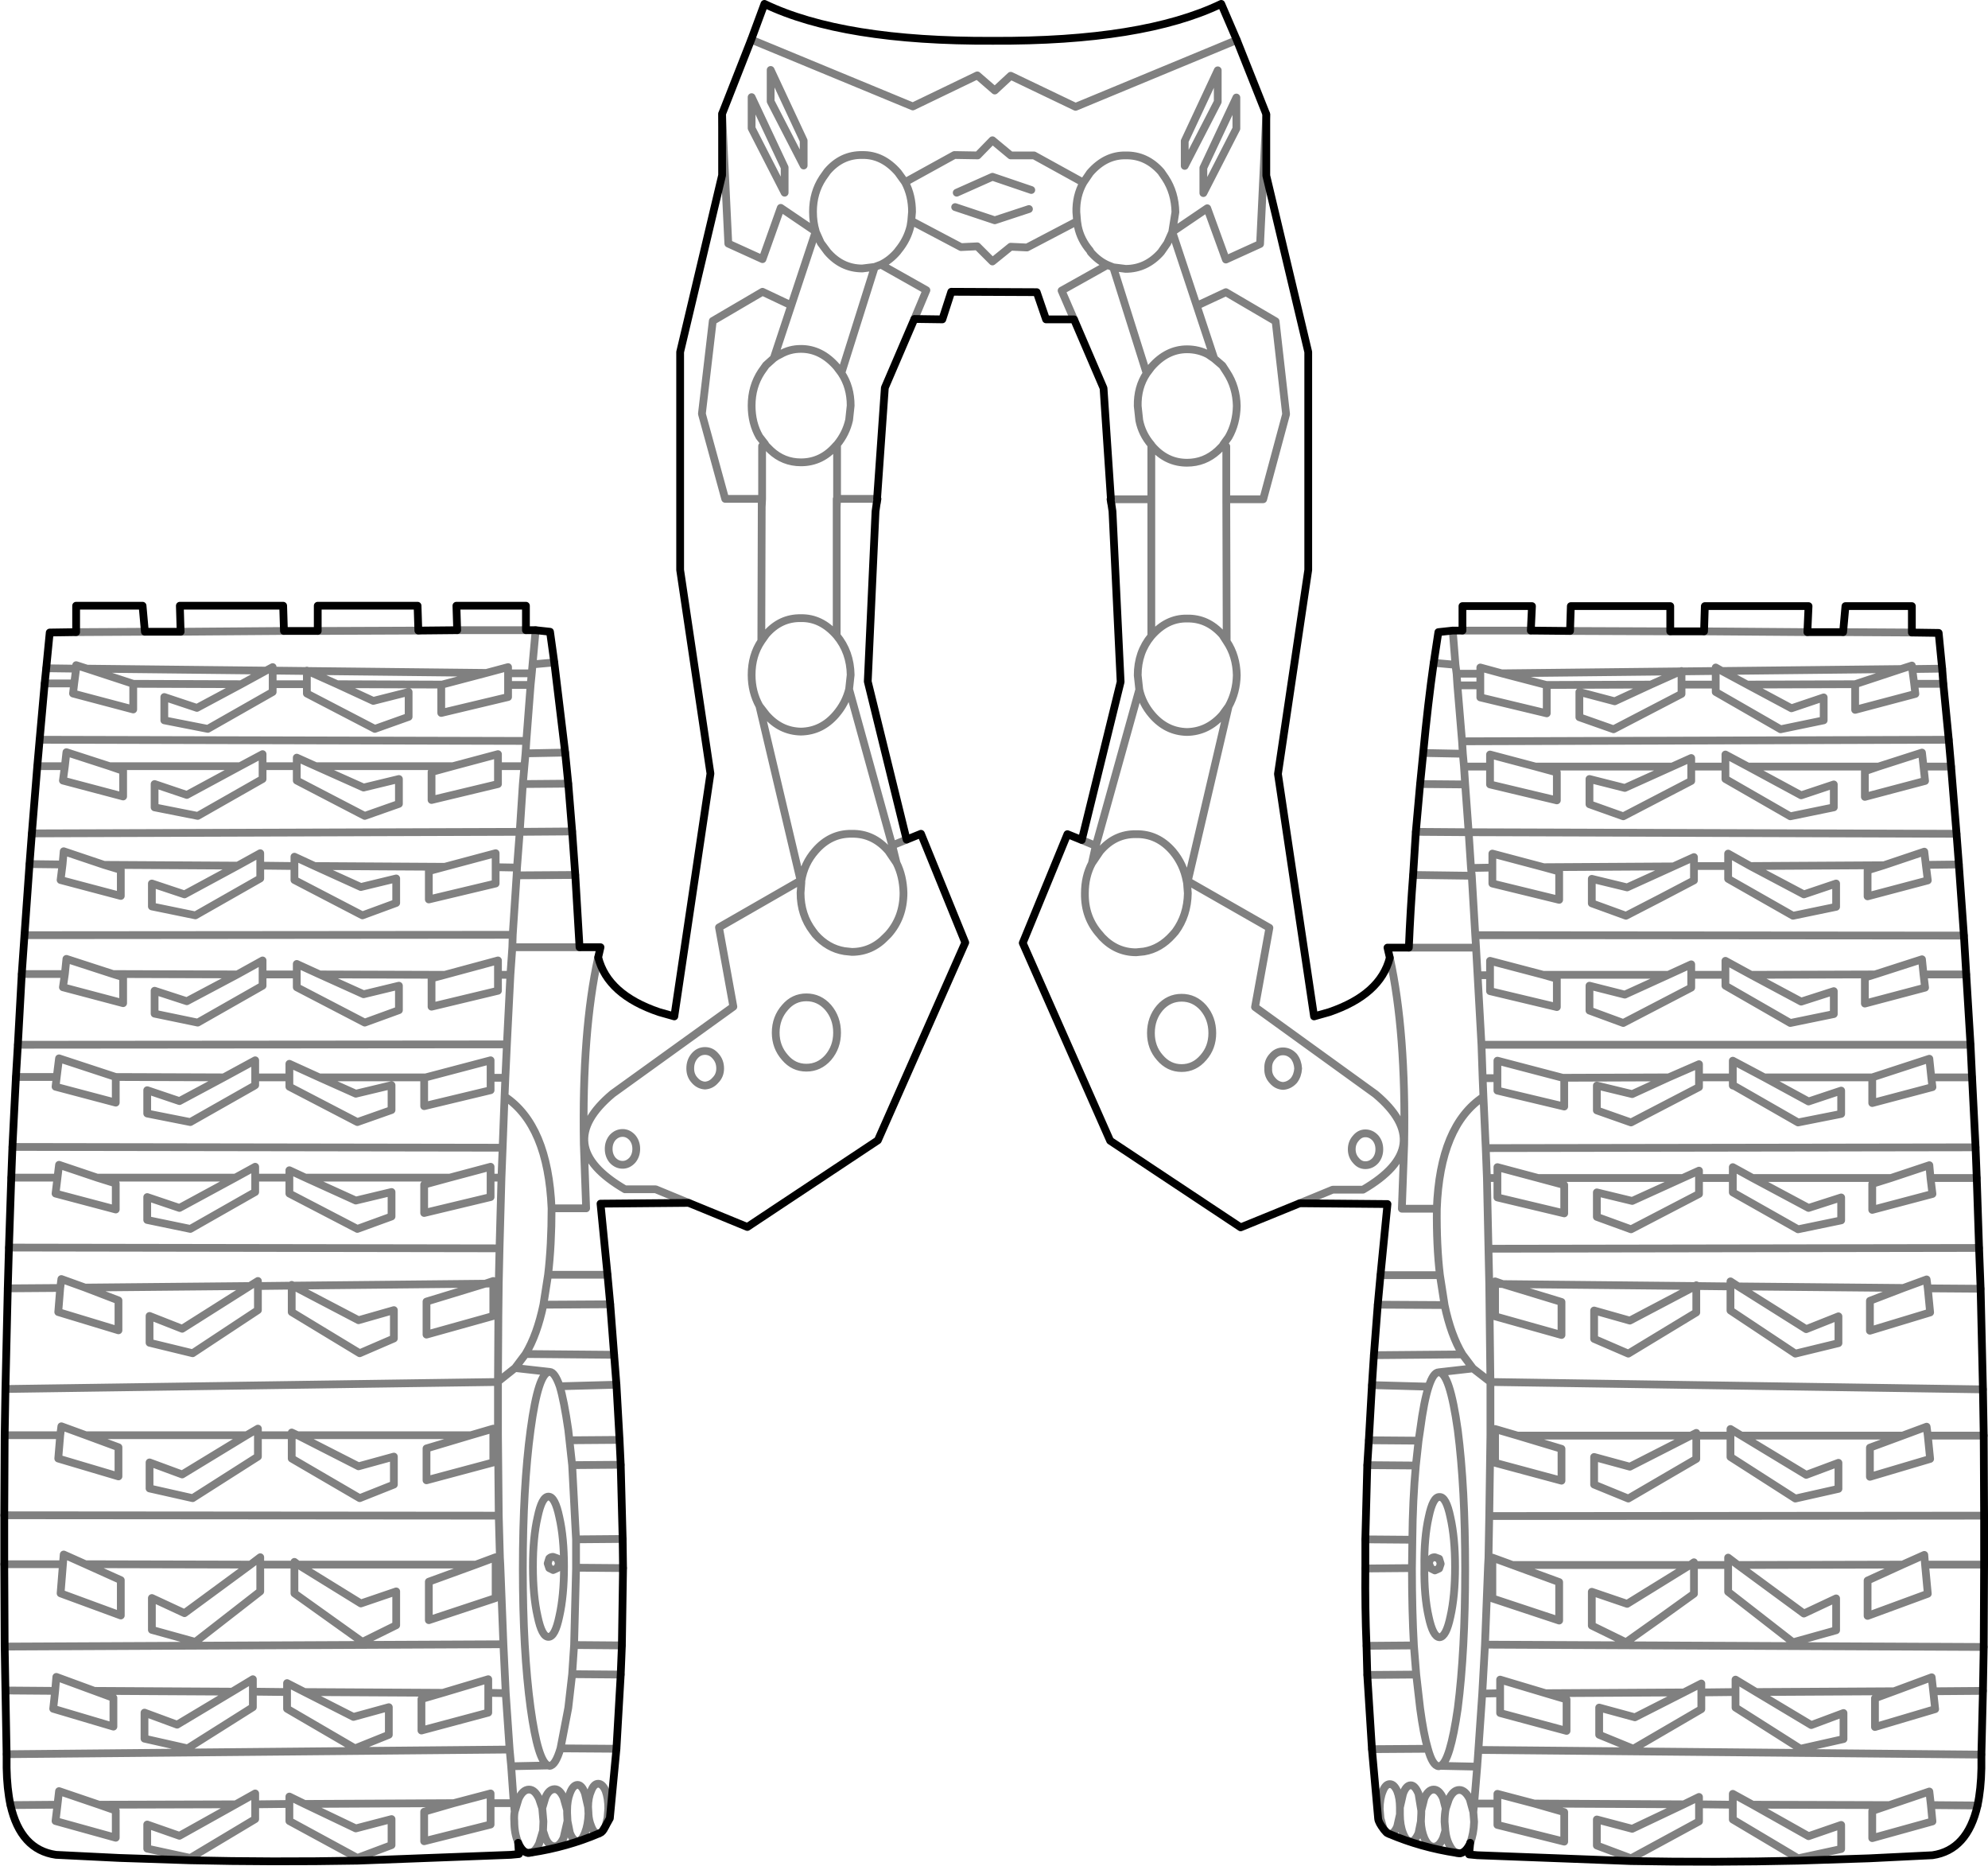 <?xml version="1.0" encoding="UTF-8" standalone="no"?>
<svg xmlns:xlink="http://www.w3.org/1999/xlink" height="240.1px" width="255.9px" xmlns="http://www.w3.org/2000/svg">
  <g transform="matrix(1.0, 0.0, 0.0, 1.0, -272.0, -322.95)">
    <path d="M431.2 328.1 L429.2 323.45 Q419.1 328.3 399.8 328.2 380.5 328.3 370.4 323.45 L368.7 328.05 M431.2 328.1 L435.0 337.65 435.0 345.55 440.4 368.25 440.4 396.3 436.5 422.55 441.15 453.75 443.1 453.2 Q449.7 450.95 450.9 446.2 L450.6 444.9 453.35 444.9 Q453.55 440.05 453.9 435.55 L454.25 430.0 454.8 423.85 455.2 419.85 Q455.8 413.5 456.55 408.25 L457.15 404.3 459.0 404.1 460.25 404.1 460.25 400.95 469.2 400.95 469.05 404.1 474.1 404.15 474.2 400.95 487.0 400.95 487.0 404.2 491.35 404.2 491.45 400.95 504.8 400.95 504.65 404.3 509.25 404.3 509.55 400.95 518.1 400.95 518.1 404.35 521.55 404.4 522.0 409.0 522.15 410.95 522.85 418.15 523.15 421.6 523.85 430.25 524.15 434.2 524.8 443.35 525.1 448.35 525.65 457.4 525.85 461.6 526.3 470.6 526.45 474.55 526.75 483.55 526.95 488.8 527.25 501.75 527.35 507.7 527.4 518.0 527.4 524.3 527.35 534.9 527.25 540.55 527.05 548.75 527.05 549.1 527.05 550.5 Q527.0 553.2 526.55 555.3 525.25 561.05 520.75 561.7 L512.6 562.1 503.45 562.4 Q492.8 562.65 481.95 562.45 L462.15 561.7 461.1 561.6 461.25 560.1 461.2 560.25 Q460.65 561.35 459.95 561.45 L459.85 561.45 459.5 561.4 Q454.9 560.7 450.8 558.95 L450.6 558.85 450.5 558.8 450.15 558.4 Q449.45 557.5 449.4 557.0 L448.6 548.05 448.0 538.5 447.9 534.75 Q447.7 529.85 447.75 524.8 L447.75 521.05 448.0 511.5 448.2 508.3 448.6 501.2 448.85 497.35 449.35 490.85 449.7 487.05 450.6 477.9 439.3 477.8 431.7 480.9 414.9 469.75 403.65 444.3 409.4 430.3 411.25 431.05 416.25 410.7 415.2 388.75 415.05 387.75 414.95 387.2 415.0 387.2 414.05 372.9 410.25 364.05 406.65 364.05 405.45 360.55 394.45 360.5 393.3 364.05 389.7 364.0 385.9 372.85 384.9 387.15 384.95 387.15 384.85 387.7 384.7 388.75 383.7 410.65 388.7 431.0 390.55 430.25 396.25 444.25 385.0 469.7 368.2 480.85 360.65 477.75 349.3 477.85 350.2 487.0 350.55 490.8 351.05 497.3 351.35 501.15 351.75 508.25 351.9 511.45 352.15 521.0 352.2 524.75 352.05 534.7 351.9 538.45 351.35 548.0 350.5 556.95 349.75 558.3 349.7 558.35 349.7 558.4 349.65 558.45 349.6 558.5 349.6 558.55 349.5 558.65 349.4 558.75 349.1 558.9 Q345.0 560.65 340.4 561.35 L340.1 561.4 339.95 561.4 Q339.25 561.3 338.75 560.2 L338.7 560.1 338.8 561.55 337.75 561.65 318.0 562.4 Q307.1 562.6 296.45 562.35 L287.35 562.05 279.2 561.65 Q274.65 561.0 273.35 555.25 272.9 553.15 272.85 550.45 L272.85 549.05 272.85 548.7 272.7 540.5 272.6 534.85 272.55 524.25 272.55 517.95 272.6 507.65 272.7 501.7 273.0 488.75 273.15 483.5 273.45 474.5 273.6 470.55 274.05 461.55 274.3 457.4 274.8 448.3 275.15 443.3 275.8 434.15 276.1 430.2 276.8 421.55 277.1 418.15 277.75 410.9 277.95 408.95 278.4 404.35 281.8 404.3 281.8 400.9 290.35 400.9 290.65 404.25 295.25 404.25 295.15 400.9 308.45 400.9 308.55 404.15 312.9 404.15 312.9 400.9 325.75 400.9 325.85 404.1 330.85 404.05 330.75 400.9 339.7 400.9 339.7 404.05 340.95 404.05 342.8 404.25 343.35 408.2 344.75 419.8 345.15 423.8 345.65 429.95 346.05 435.55 346.6 444.85 349.3 444.85 349.0 446.15 Q350.2 450.95 356.85 453.2 L358.8 453.75 363.45 422.5 359.55 396.3 359.55 368.25 364.95 345.5 364.95 337.6 368.7 328.05" fill="none" stroke="#000000" stroke-linecap="round" stroke-linejoin="round" stroke-width="1.0"/>
    <path d="M368.7 328.05 L389.5 336.65 397.8 332.65 400.05 334.6 402.1 332.7 410.45 336.7 431.2 328.1 M373.0 344.5 L373.0 347.75 368.75 339.45 368.75 335.45 373.0 344.5 M364.95 337.6 L365.75 354.3 370.15 356.3 372.5 349.7 377.0 352.75 377.0 352.7 Q376.65 351.55 376.65 350.2 376.65 347.75 377.9 345.85 L378.5 345.0 Q380.35 342.85 383.0 342.9 385.6 342.85 387.6 345.15 L388.5 346.4 394.85 342.9 397.85 342.95 399.75 341.0 402.1 342.95 405.1 342.95 411.45 346.45 412.3 345.2 Q414.3 342.9 416.9 342.95 419.55 342.9 421.45 345.05 L422.0 345.85 Q423.25 347.75 423.3 350.25 L422.9 352.75 422.9 352.8 427.4 349.75 429.8 356.35 434.2 354.35 435.0 337.65 M375.45 344.25 L371.2 336.0 371.2 331.95 375.45 341.05 375.45 344.25 M370.1 380.35 L370.1 387.15 370.05 388.2 370.0 405.45 370.6 404.6 Q372.45 402.45 375.1 402.5 377.7 402.45 379.7 404.75 L379.7 388.2 379.7 387.15 379.75 387.15 379.75 380.15 379.6 380.3 Q377.75 382.45 375.1 382.45 372.85 382.45 371.2 380.9 L370.6 380.3 370.45 380.05 369.75 379.15 Q368.75 377.4 368.75 375.15 368.75 372.7 370.0 370.8 L370.6 369.95 371.6 369.05 373.85 362.25 370.15 360.5 363.75 364.25 362.35 376.2 365.35 387.15 370.05 387.15 370.1 387.15 M410.25 364.05 L408.65 360.35 414.55 357.05 Q413.35 356.5 412.4 355.4 L412.3 355.2 Q411.1 353.8 410.75 352.1 L410.65 351.45 410.5 351.5 404.2 354.8 402.1 354.7 399.75 356.6 397.8 354.65 395.7 354.75 389.45 351.45 389.3 351.4 389.2 352.05 Q388.8 353.75 387.65 355.15 L387.5 355.35 Q386.55 356.45 385.4 357.0 L391.25 360.3 389.7 364.0 M404.45 349.85 L400.05 351.3 394.95 349.6 M388.5 346.4 Q389.4 348.1 389.4 350.2 L389.3 351.4 M371.6 369.05 Q372.0 368.75 372.45 368.55 373.65 367.85 375.1 367.85 377.7 367.85 379.7 370.15 L380.3 370.95 384.6 357.3 383.0 357.5 Q380.35 357.5 378.5 355.35 L377.65 354.2 377.0 352.75 373.85 362.25 M380.3 370.95 Q381.5 372.75 381.5 375.15 L381.3 377.0 Q380.9 378.75 379.75 380.15 M370.05 387.15 L370.05 388.2 M379.7 388.2 L379.75 387.15 384.9 387.15 384.85 387.7 M385.4 357.0 L384.6 357.3 M395.15 347.75 L399.75 345.7 404.75 347.4 M424.5 341.1 L428.75 332.0 428.75 336.05 424.5 344.3 424.5 341.1 M426.9 344.55 L426.9 347.8 431.15 339.5 431.15 335.5 426.9 344.55 M429.85 380.4 L429.85 387.2 434.6 387.2 437.55 376.25 436.2 364.3 429.8 360.55 426.05 362.3 428.3 369.1 429.35 370.0 429.9 370.85 Q431.15 372.75 431.2 375.2 431.15 377.45 430.15 379.2 L429.5 380.1 429.35 380.35 428.75 380.95 Q427.05 382.5 424.8 382.5 422.15 382.5 420.3 380.35 L420.2 380.2 420.2 387.2 420.2 404.8 Q422.2 402.5 424.8 402.55 427.45 402.5 429.35 404.65 L429.9 405.5 429.85 387.2 M426.05 362.3 L422.9 352.8 422.25 354.25 421.45 355.4 Q419.55 357.55 416.9 357.55 L415.3 357.35 419.6 371.0 420.2 370.2 Q422.2 367.9 424.8 367.9 426.25 367.9 427.5 368.55 L428.3 369.1 M411.45 346.45 Q410.5 348.15 410.55 350.25 L410.65 351.45 M415.3 357.35 L414.55 357.05 M420.2 380.2 Q419.0 378.8 418.65 377.05 L418.45 375.2 Q418.4 372.8 419.6 371.0 M420.2 387.2 L415.0 387.2 415.05 387.75 M311.5 409.25 L311.5 409.3 311.6 409.3 311.5 409.25 M311.5 409.3 L311.5 411.0 311.5 412.2 320.25 416.75 324.6 415.2 324.6 412.0 320.05 413.15 315.4 411.0 311.6 409.3 334.6 409.55 337.4 408.8 337.4 409.6 340.45 409.6 340.55 408.45 340.95 404.05 M307.1 409.25 L307.1 408.8 306.25 409.25 303.05 411.0 297.35 414.05 293.15 412.65 293.15 415.65 298.75 416.75 307.1 412.0 307.1 411.0 307.1 409.25 311.5 409.3 M307.1 411.0 L311.5 411.0 M303.05 411.0 L289.15 410.95 289.15 414.25 281.4 412.2 281.55 410.9 277.75 410.9 M276.1 430.2 L338.9 430.0 339.3 423.85 339.5 421.55 336.1 421.55 336.1 423.85 327.55 425.9 327.55 422.3 330.3 421.55 312.65 421.55 318.8 424.3 323.35 423.2 323.35 426.4 318.95 427.95 310.2 423.4 310.2 421.55 305.8 421.55 305.8 423.2 297.45 427.95 291.9 426.85 291.9 423.85 296.05 425.25 302.9 421.55 286.1 421.55 287.85 422.15 287.85 425.45 280.1 423.4 280.35 421.55 276.8 421.55 M275.15 443.3 L338.0 443.25 338.5 435.6 338.55 434.6 335.8 434.55 335.8 436.65 327.2 438.7 327.2 435.05 329.25 434.5 312.5 434.4 318.45 437.1 323.0 436.0 323.0 439.15 318.65 440.75 309.9 436.2 309.9 434.4 305.5 434.35 305.5 436.0 297.15 440.75 291.55 439.6 291.55 436.65 295.75 438.05 302.6 434.35 285.4 434.25 287.55 434.9 287.55 438.25 279.8 436.2 280.05 434.2 275.8 434.15 M309.9 434.4 L309.9 433.2 312.5 434.4 M302.6 434.35 L305.5 432.75 305.5 434.35 M302.9 421.55 L305.8 420.0 305.8 421.55 M310.2 421.55 L310.2 420.45 312.65 421.55 M295.25 404.25 L308.55 404.15 M277.95 408.95 L281.8 409.0 281.8 408.55 283.2 409.0 306.25 409.25 M281.55 410.9 L281.8 409.0 M280.05 434.2 L280.2 432.5 285.4 434.25 M280.35 421.55 L280.55 419.75 286.1 421.55 M273.6 470.55 L336.7 470.65 336.95 464.05 337.05 461.65 335.15 461.65 335.15 463.25 326.6 465.3 326.6 461.65 326.8 461.6 313.1 461.6 317.8 463.7 322.4 462.6 322.4 465.8 318.0 467.35 309.25 462.8 309.25 461.6 304.85 461.6 304.85 462.6 304.7 462.7 296.5 467.35 290.95 466.25 290.95 463.25 295.1 464.65 300.8 461.6 286.9 461.55 286.9 464.85 279.15 462.8 279.3 461.55 274.05 461.55 M274.3 457.4 L337.25 457.35 337.7 448.4 336.1 448.4 336.1 450.45 327.55 452.5 327.55 448.85 329.25 448.4 313.15 448.35 318.8 450.9 323.35 449.8 323.35 452.95 318.95 454.55 310.2 450.0 310.2 448.35 305.8 448.35 305.8 449.8 297.45 454.55 291.9 453.4 291.9 450.45 296.05 451.8 302.55 448.35 286.55 448.3 287.85 448.7 287.85 452.05 280.1 450.0 280.35 448.3 274.8 448.3 M279.3 461.55 L279.6 459.15 286.9 461.55 M286.55 448.3 L280.55 446.35 280.35 448.3 M273.45 474.5 L279.4 474.5 279.6 472.85 284.5 474.5 302.3 474.5 304.85 473.1 304.85 474.5 309.25 474.5 309.25 473.55 311.3 474.5 329.9 474.5 335.15 473.1 335.15 474.5 336.55 474.5 336.7 470.65 M279.4 474.5 L279.15 476.55 286.9 478.6 286.9 475.25 284.5 474.5 M279.5 491.8 L287.25 494.15 287.25 490.3 282.95 488.65 279.9 487.55 279.75 488.7 279.5 491.8 M279.75 488.7 L273.0 488.75 M305.8 448.35 L305.8 446.55 302.55 448.35 M313.15 448.35 L310.2 447.0 310.2 448.35 M309.25 461.6 L309.25 459.85 313.1 461.6 M300.8 461.6 L304.85 459.4 304.85 461.6 M302.3 474.5 L295.1 478.4 290.95 477.0 290.95 479.95 296.5 481.1 304.85 476.35 304.85 474.5 M272.7 501.7 L336.1 500.8 336.1 500.75 336.15 492.35 336.2 488.1 335.5 488.1 335.5 492.3 326.9 494.7 326.9 490.45 334.45 488.15 309.65 488.4 318.15 492.85 322.7 491.55 322.7 495.2 318.3 497.1 309.55 491.8 309.55 488.4 305.2 488.45 305.2 491.55 296.8 497.1 291.25 495.75 291.25 492.3 295.45 493.95 304.15 488.45 282.95 488.65 M309.25 474.5 L309.25 476.55 318.0 481.1 322.4 479.5 322.4 476.35 317.8 477.45 311.3 474.5 M309.55 488.4 L309.55 488.3 309.65 488.4 309.55 488.4 M305.2 488.45 L305.2 487.8 304.15 488.45 M283.2 409.0 L289.15 410.95 M290.65 404.25 L281.8 404.3 M272.55 517.95 L336.2 518.0 336.1 507.65 335.5 507.65 335.5 511.15 326.9 513.45 326.9 509.35 332.6 507.65 310.3 507.65 318.15 511.65 322.7 510.4 322.7 514.0 318.3 515.75 309.55 510.65 309.55 507.65 305.2 507.65 305.2 510.4 296.8 515.75 291.25 514.5 291.25 511.15 295.45 512.7 303.75 507.65 283.05 507.65 287.25 509.2 287.25 512.95 279.5 510.65 279.75 507.65 272.6 507.65 M310.3 507.65 L309.55 507.65 309.55 507.3 310.3 507.65 M305.2 507.65 L305.2 506.8 303.75 507.65 M272.85 548.7 L337.6 548.1 337.1 540.85 334.85 540.8 334.85 543.35 326.25 545.65 326.25 541.6 329.0 540.8 311.2 540.7 317.5 543.9 322.05 542.65 322.05 546.2 317.7 547.95 308.95 542.85 308.95 540.7 304.55 540.65 304.55 542.65 296.15 547.95 290.6 546.7 290.6 543.35 294.8 544.9 301.9 540.65 284.15 540.55 286.6 541.45 286.6 545.15 278.85 542.85 279.1 540.55 272.7 540.5 M272.6 534.85 L336.8 534.55 336.4 524.3 335.8 524.3 335.8 528.6 327.2 531.45 327.2 526.5 333.25 524.3 310.35 524.3 318.45 529.3 323.0 527.75 323.0 532.1 318.65 534.25 309.9 528.0 309.9 524.3 305.5 524.3 305.5 527.75 297.15 534.25 291.55 532.7 291.55 528.6 295.75 530.55 304.25 524.3 283.0 524.25 287.55 526.3 287.55 530.85 279.8 528.0 280.1 524.25 272.55 524.25 M309.9 524.3 L309.9 523.95 310.35 524.3 309.9 524.3 M304.25 524.3 L305.5 523.35 305.5 524.3 M304.55 540.65 L304.55 539.05 301.9 540.65 M311.2 540.7 L308.95 539.55 308.95 540.7 M283.05 507.65 L279.9 506.5 279.75 507.65 M280.1 524.25 L280.2 523.0 283.0 524.25 M279.1 540.55 L279.25 538.75 284.15 540.55 M273.35 555.25 L279.4 555.2 279.6 553.45 284.75 555.2 302.35 555.15 304.85 553.75 304.85 555.15 309.25 555.1 309.25 554.15 311.2 555.1 330.4 555.0 335.15 553.75 335.15 555.0 338.15 555.0 338.1 554.5 337.8 550.25 337.6 548.1 M284.75 555.2 L286.9 555.95 286.9 559.45 279.15 557.3 279.4 555.2 M309.25 555.1 L309.25 557.3 318.0 562.05 322.4 560.4 322.4 557.05 317.8 558.25 311.2 555.1 M304.85 555.15 L304.85 557.05 296.5 562.05 290.95 560.85 290.95 557.75 295.1 559.2 302.35 555.15 M522.15 410.95 L518.4 410.95 518.55 412.25 510.8 414.3 510.8 411.0 496.9 411.05 502.6 414.1 506.75 412.7 506.75 415.65 501.2 416.8 492.85 412.0 492.85 411.05 488.45 411.05 488.45 412.25 479.7 416.8 475.3 415.25 475.3 412.0 479.85 413.2 484.5 411.05 471.1 411.1 471.1 411.15 471.1 414.75 462.55 412.7 462.55 411.15 459.6 411.15 460.2 418.35 522.85 418.15 M459.0 404.1 L459.35 408.5 459.5 409.65 462.55 409.65 462.55 408.85 465.3 409.6 488.3 409.35 488.45 409.3 488.45 409.35 492.85 409.3 492.85 408.85 493.65 409.3 516.7 409.05 518.1 408.6 518.15 409.05 522.0 409.0 M518.15 409.05 L518.4 410.95 M510.8 411.0 L516.7 409.05 M509.25 404.3 L518.1 404.35 M492.85 411.05 L492.85 409.3 M488.45 411.05 L488.45 409.35 488.3 409.35 484.5 411.05 M493.65 409.3 L496.9 411.05 M491.35 404.2 L504.65 404.3 M497.0 421.6 L494.1 420.05 494.1 421.6 494.1 423.2 502.45 428.0 508.05 426.85 508.05 423.9 503.85 425.3 497.0 421.6 513.8 421.6 519.4 419.8 519.6 421.6 523.15 421.6 M489.7 421.6 L489.7 420.5 487.25 421.6 481.15 424.35 476.6 423.2 476.6 426.45 480.95 428.0 489.7 423.45 489.7 421.6 494.1 421.6 M524.15 434.2 L519.9 434.25 520.15 436.25 512.4 438.3 512.4 434.95 514.5 434.3 497.3 434.4 504.2 438.05 508.35 436.65 508.35 439.65 502.8 440.8 494.45 436.05 494.45 434.4 490.05 434.4 490.05 436.25 Q485.7 438.55 481.3 440.8 L476.9 439.2 476.9 436.05 481.45 437.15 487.4 434.45 470.7 434.55 472.7 435.1 472.7 438.75 464.1 436.65 464.1 434.6 461.35 434.65 461.45 435.65 461.9 443.3 524.8 443.35 M490.05 434.4 L490.05 433.25 487.4 434.45 M497.3 434.4 L494.45 432.8 494.45 434.4 M519.6 421.6 L519.8 423.45 512.05 425.5 512.05 422.2 513.8 421.6 M519.9 434.25 L519.7 432.55 514.5 434.3 M519.4 446.4 L513.35 448.35 512.05 448.75 512.05 452.1 519.8 450.05 519.6 448.35 519.4 446.4 M525.1 448.35 L519.6 448.35 M508.05 450.5 L503.85 451.85 497.4 448.4 494.1 446.6 494.1 448.4 494.1 449.8 502.45 454.6 508.05 453.45 508.05 450.5 M509.0 463.3 L504.8 464.7 499.1 461.6 495.05 459.45 495.05 461.6 495.05 462.65 495.25 462.7 503.45 467.4 509.0 466.3 509.0 463.3 M513.0 464.9 L520.75 462.85 520.6 461.6 520.35 459.2 513.0 461.6 513.0 464.9 M520.6 461.6 L525.85 461.6 M486.75 448.4 L481.15 450.95 476.6 449.8 476.6 453.0 480.95 454.6 489.7 450.05 489.7 448.4 489.7 447.05 486.75 448.4 470.65 448.4 472.4 448.9 472.4 452.55 463.8 450.5 463.8 448.45 462.2 448.45 462.7 457.4 525.65 457.4 M489.7 448.4 L494.1 448.4 M462.7 457.4 L462.85 461.7 464.75 461.7 464.75 459.45 473.15 461.65 486.8 461.6 490.7 459.9 490.7 461.6 495.05 461.6 M490.7 461.6 L490.7 462.85 481.95 467.4 477.55 465.85 477.55 462.65 482.1 463.75 486.8 461.6 M497.6 474.55 L495.05 473.15 495.05 474.55 495.05 476.4 503.45 481.15 509.0 480.0 509.0 477.05 504.8 478.4 497.6 474.55 515.4 474.55 520.35 472.9 520.5 474.55 526.45 474.55 M490.7 473.6 L488.6 474.55 482.1 477.5 477.55 476.4 477.55 479.55 481.95 481.15 490.7 476.6 490.7 474.55 490.7 473.6 M490.7 474.55 L495.05 474.55 M490.35 488.45 L490.25 488.45 481.8 492.9 477.2 491.6 477.2 495.25 481.6 497.15 490.35 491.85 490.35 488.45 490.35 488.35 490.25 488.45 465.45 488.2 473.0 490.5 473.0 494.75 464.45 492.35 464.45 488.15 463.7 488.15 463.75 492.4 463.85 500.8 527.25 501.75 M490.35 488.45 L494.75 488.5 494.75 487.85 495.75 488.5 517.0 488.7 520.0 487.6 520.15 488.75 526.95 488.8 M494.75 488.5 L494.75 491.6 503.1 497.15 508.65 495.8 508.65 492.35 504.5 494.0 495.75 488.5 M520.5 474.55 L520.75 476.6 513.0 478.65 513.0 475.3 515.4 474.55 M517.0 488.7 L512.7 490.35 512.7 494.2 520.45 491.85 520.15 488.75 M497.4 448.4 L513.35 448.35 M499.1 461.6 L513.0 461.6 M527.35 507.7 L520.15 507.7 520.45 510.7 512.7 513.0 512.7 509.25 516.9 507.7 496.15 507.7 504.5 512.75 508.65 511.2 508.65 514.55 503.1 515.8 494.75 510.45 494.75 507.7 490.35 507.7 490.35 510.7 481.6 515.8 477.2 514.0 477.2 510.45 481.8 511.7 489.65 507.7 467.35 507.7 473.0 509.4 473.0 513.5 464.45 511.2 464.45 507.7 463.85 507.7 463.7 518.05 527.4 518.0 M516.9 507.7 L520.0 506.55 520.15 507.7 M490.35 507.7 L490.35 507.35 489.65 507.7 490.35 507.7 M494.75 507.7 L494.75 506.85 496.15 507.7 M489.55 524.35 L490.05 524.35 490.05 524.0 489.55 524.35 481.45 529.35 476.9 527.8 476.9 532.15 481.3 534.3 Q485.7 531.2 490.05 528.05 L490.05 524.35 494.45 524.35 494.45 523.4 495.7 524.35 516.9 524.3 519.7 523.05 519.8 524.3 527.4 524.3 M495.7 524.35 L504.2 530.6 508.35 528.65 508.35 532.75 502.8 534.3 494.45 527.8 494.45 524.35 M527.25 540.55 L520.85 540.6 521.1 542.9 513.35 545.2 513.35 541.5 515.8 540.6 498.05 540.7 505.15 544.95 509.3 543.4 509.3 546.75 503.75 548.0 495.4 542.7 495.4 540.7 491.0 540.75 491.0 542.9 482.25 548.0 477.85 546.2 477.85 542.7 482.45 543.95 488.75 540.75 470.95 540.85 473.65 541.65 473.65 545.7 465.1 543.4 465.1 540.85 462.8 540.9 462.3 548.15 527.05 548.75 M495.4 540.7 L495.4 539.1 498.05 540.7 M488.75 540.75 L491.0 539.6 491.0 540.75 M519.8 524.3 L520.15 528.05 512.4 530.9 512.4 526.35 516.9 524.3 M515.8 540.6 L520.65 538.8 520.85 540.6 M526.55 555.3 L520.55 555.25 520.75 557.35 513.0 559.5 513.0 556.0 515.2 555.25 497.6 555.2 504.8 559.25 509.0 557.8 509.0 560.9 503.45 562.1 495.05 557.1 495.05 555.2 490.7 555.15 490.7 557.35 481.95 562.1 477.55 560.45 477.55 557.1 482.1 558.3 488.75 555.15 469.5 555.05 473.35 556.15 473.35 559.95 464.75 557.8 464.75 555.05 461.75 555.05 461.65 556.15 461.75 557.4 Q461.7 558.95 461.25 560.1 M515.2 555.25 L520.35 553.5 520.55 555.25 M495.05 555.2 L495.05 553.8 497.6 555.2 M488.75 555.15 L490.7 554.2 490.7 555.15 M471.1 411.1 L471.05 411.1 471.1 411.15 M462.55 411.15 L462.55 409.65 M459.5 409.65 L459.6 411.15 M460.2 418.35 L460.3 419.95 460.45 421.6 463.8 421.6 463.8 420.05 469.65 421.6 487.25 421.6 M456.55 408.25 L459.35 408.5 M460.3 419.95 L455.2 419.85 M454.25 430.0 L461.05 430.05 460.6 423.9 454.8 423.85 M460.6 423.9 L460.45 421.6 M463.8 421.6 L463.8 423.9 472.4 425.95 472.4 422.35 469.65 421.6 M461.9 443.3 L462.0 444.9 462.2 448.45 M470.7 434.55 L464.1 432.8 464.1 434.6 M461.35 434.65 L461.05 430.05 523.85 430.25 M453.9 435.55 L461.45 435.65 M462.0 444.9 L453.35 444.9 M465.3 409.6 L471.05 411.1 M460.25 404.1 L469.05 404.1 M420.2 404.8 Q418.45 406.9 418.45 409.85 L418.65 411.7 Q419.05 413.5 420.3 414.95 422.15 417.1 424.8 417.15 427.45 417.1 429.35 414.95 L430.15 413.85 Q431.15 412.05 431.2 409.85 431.15 407.35 429.9 405.5 M418.25 430.3 Q415.5 430.25 413.6 432.5 L412.55 434.05 Q411.65 435.75 411.65 437.9 411.6 441.05 413.6 443.25 L413.85 443.55 Q415.7 445.5 418.25 445.5 L419.25 445.4 Q421.35 445.05 422.95 443.25 L423.3 442.85 Q424.85 440.75 424.9 437.9 L424.8 436.6 424.75 436.35 Q424.35 434.15 422.95 432.5 421.0 430.25 418.25 430.3 M411.25 431.05 L413.05 431.8 418.65 411.7 M439.3 477.8 L443.55 476.05 447.45 476.05 Q452.25 473.25 452.65 470.2 453.05 467.1 449.05 463.75 L433.55 452.55 435.4 442.35 424.9 436.35 424.9 436.3 424.8 436.6 M412.55 434.05 L413.05 431.8 M424.9 436.3 L430.15 413.85 M426.9 452.65 Q425.75 451.35 424.1 451.35 422.45 451.35 421.3 452.65 420.15 454.0 420.15 455.9 420.15 457.75 421.3 459.05 422.45 460.4 424.1 460.4 425.75 460.4 426.9 459.05 428.05 457.75 428.05 455.9 428.05 454.0 426.9 452.65 M435.8 458.9 Q435.2 459.55 435.25 460.45 435.2 461.35 435.8 462.0 436.35 462.65 437.15 462.7 437.95 462.65 438.55 462.0 439.05 461.35 439.1 460.45 439.05 459.55 438.55 458.9 437.95 458.25 437.15 458.25 436.35 458.25 435.8 458.9 M464.75 461.7 L464.75 463.3 473.35 465.35 473.35 461.7 473.15 461.65 M470.65 448.4 L463.8 446.6 463.8 448.45 M447.75 468.8 Q447.05 468.8 446.55 469.4 446.0 470.0 446.0 470.85 446.0 471.7 446.55 472.3 447.05 472.9 447.75 472.9 448.5 472.9 449.05 472.3 449.55 471.7 449.55 470.85 449.55 470.0 449.05 469.4 448.5 468.8 447.75 468.8 M450.9 446.2 Q453.0 455.75 452.75 470.2 L452.45 478.5 456.95 478.5 Q457.35 467.8 462.95 464.1 L462.85 461.7 M464.75 474.55 L464.75 477.05 473.35 479.1 473.35 475.45 470.0 474.55 464.75 473.15 464.75 474.55 463.4 474.55 463.6 483.65 526.75 483.55 M526.3 470.6 L463.25 470.7 463.4 474.55 M465.45 488.2 L464.45 488.15 464.45 487.85 465.45 488.2 M456.95 478.5 Q456.9 483.25 457.35 487.05 L457.95 490.9 Q458.75 494.75 460.25 497.25 L461.6 499.05 463.85 500.8 463.85 506.85 463.85 507.7 M463.6 483.65 L463.7 488.15 M457.35 487.05 L449.7 487.05 M457.95 490.9 L449.35 490.85 M463.25 470.7 L462.95 464.1 M370.0 405.45 Q368.75 407.3 368.75 409.8 368.75 412.0 369.75 413.8 L370.6 414.9 Q372.45 417.05 375.1 417.1 377.75 417.05 379.6 414.9 380.85 413.45 381.3 411.65 L381.5 409.8 Q381.45 406.85 379.7 404.75 M369.75 413.8 L375.05 436.25 375.15 436.55 375.15 436.3 Q375.5 434.1 376.95 432.45 378.9 430.2 381.65 430.25 384.4 430.2 386.35 432.45 L387.4 434.0 386.85 431.75 381.3 411.65 M375.05 436.25 L375.0 436.3 364.55 442.3 366.4 452.5 350.85 463.7 Q346.85 467.05 347.25 470.15 347.65 473.2 352.45 476.0 L356.4 476.0 360.65 477.75 M387.4 434.0 Q388.25 435.7 388.3 437.85 388.3 441.0 386.35 443.2 L386.05 443.5 Q384.2 445.45 381.65 445.45 L380.7 445.35 Q378.55 445.0 376.95 443.2 L376.65 442.8 Q375.05 440.7 375.05 437.85 L375.15 436.55 M388.7 431.0 L386.85 431.75 M328.8 411.1 L328.9 411.05 328.8 411.05 328.8 411.1 328.8 414.7 337.4 412.65 337.4 411.1 337.4 409.6 M337.4 411.1 L340.3 411.1 340.45 409.6 M339.5 421.55 L339.65 419.9 339.75 418.3 277.1 418.15 M340.3 411.1 L339.75 418.3 M334.6 409.55 L328.9 411.05 M330.85 404.05 L339.7 404.05 M340.55 408.45 L343.35 408.2 M338.0 443.25 L337.95 444.85 346.6 444.85 M338.55 434.6 L338.9 430.0 345.65 429.95 M329.25 434.5 L335.8 432.75 335.8 434.55 M344.75 419.8 L339.65 419.9 M346.05 435.55 L338.5 435.6 M339.3 423.85 L345.15 423.8 M336.1 421.55 L336.1 420.0 330.3 421.55 M352.15 468.75 Q352.85 468.75 353.4 469.35 353.9 469.95 353.9 470.8 353.9 471.65 353.4 472.25 352.85 472.85 352.15 472.85 351.4 472.85 350.85 472.25 350.35 471.65 350.35 470.8 350.35 469.95 350.85 469.35 351.4 468.75 352.15 468.75 M361.4 458.85 Q361.95 458.2 362.75 458.2 363.55 458.2 364.1 458.85 364.7 459.5 364.7 460.45 364.7 461.35 364.1 461.95 363.55 462.6 362.75 462.65 361.95 462.6 361.4 461.95 360.85 461.35 360.85 460.45 360.85 459.5 361.4 458.85 M336.95 464.05 Q342.55 467.75 343.0 478.45 L347.45 478.45 347.15 470.15 Q346.9 455.7 349.0 446.15 M336.1 448.4 L336.1 446.55 329.25 448.4 M326.8 461.6 L335.15 459.4 335.15 461.65 M337.05 461.65 L337.25 457.35 M329.9 474.5 L326.6 475.4 326.6 479.05 335.15 477.0 335.15 474.5 M336.55 474.5 L336.3 483.6 336.2 488.1 M335.5 488.1 L334.45 488.15 335.5 487.8 335.5 488.1 M350.2 487.0 L342.55 487.0 341.95 490.85 350.55 490.8 M342.55 487.0 Q343.0 483.2 343.0 478.45 M378.6 452.6 Q379.75 453.95 379.75 455.85 379.75 457.7 378.6 459.05 377.45 460.35 375.8 460.35 374.15 460.35 373.05 459.05 371.85 457.7 371.85 455.85 371.85 453.95 373.05 452.6 374.15 451.3 375.8 451.3 377.45 451.3 378.6 452.6 M337.95 444.85 L337.7 448.4 M351.35 501.15 L344.05 501.35 Q344.6 503.15 345.15 506.95 L345.3 508.3 351.75 508.25 M345.3 508.3 L345.65 511.5 351.9 511.45 M337.8 550.25 L342.55 550.15 Q341.25 549.65 340.3 542.75 339.3 535.35 339.3 524.85 339.3 514.35 340.3 506.95 341.3 499.5 342.75 499.5 L338.3 499.0 336.1 500.75 M351.05 497.3 L339.65 497.2 338.3 499.0 M342.75 499.5 Q343.4 499.5 344.05 501.35 M336.1 507.65 L336.1 506.8 336.1 500.8 M344.0 518.2 Q344.6 520.8 344.6 524.55 344.6 528.3 344.0 530.95 343.45 533.6 342.6 533.6 341.75 533.6 341.2 530.95 340.6 528.3 340.6 524.55 340.6 520.8 341.2 518.2 341.75 515.55 342.6 515.55 343.45 515.55 344.0 518.2 M332.6 507.65 L335.5 506.8 335.5 507.65 M342.7 524.75 L342.5 524.15 342.7 523.5 Q342.9 523.3 343.2 523.3 L343.75 523.5 343.95 524.15 343.75 524.75 343.2 525.0 342.7 524.75 M336.2 518.0 L336.35 523.4 336.4 524.3 M335.8 524.3 L335.8 523.35 333.25 524.3 M334.85 540.8 L334.85 539.05 329.0 540.8 M336.8 534.55 L337.1 540.85 M352.15 521.0 L346.15 521.05 346.15 524.7 352.2 524.75 M346.15 524.7 L346.15 524.85 345.9 534.65 352.05 534.7 M351.9 538.45 L345.65 538.4 345.15 542.75 344.15 547.95 351.35 548.0 M345.9 534.65 L345.65 538.4 M346.15 521.05 L345.65 511.5 M349.75 558.3 L349.95 557.95 350.2 556.9 350.3 555.7 Q350.3 554.35 349.95 553.4 349.55 552.5 349.0 552.5 348.45 552.5 348.1 553.4 347.7 554.3 347.7 555.5 L347.75 556.3 347.75 556.4 Q347.8 557.25 348.1 557.95 348.45 558.9 349.0 558.9 L349.1 558.9 M347.7 555.5 L347.3 553.75 Q346.9 552.65 346.35 552.65 345.75 552.65 345.35 553.75 345.0 554.65 345.0 555.9 L345.0 556.3 345.05 557.3 345.35 558.8 Q345.75 559.85 346.35 559.9 346.9 559.85 347.3 558.8 347.7 557.8 347.75 556.4 M345.0 555.9 L344.55 554.3 Q344.05 553.2 343.4 553.2 342.65 553.2 342.2 554.3 L341.8 555.65 341.95 557.35 341.9 558.55 342.2 559.45 Q342.65 560.55 343.4 560.55 344.05 560.55 344.55 559.45 L345.05 557.3 M344.15 547.95 Q343.5 550.15 342.75 550.2 L342.55 550.15 M338.15 555.0 L338.25 556.1 338.75 554.45 Q339.3 553.25 340.1 553.25 340.85 553.25 341.4 554.45 L341.8 555.65 M330.4 555.0 L326.6 556.1 326.6 559.9 335.15 557.75 335.15 555.0 M339.95 561.4 L340.4 561.35 Q340.95 561.15 341.4 560.2 L341.9 558.55 M338.25 556.1 Q338.15 556.65 338.2 557.35 338.2 558.9 338.7 560.05 L338.7 560.1 M457.2 499.55 Q456.5 499.55 455.9 501.4 455.3 503.2 454.8 507.0 L454.6 508.35 454.25 511.55 Q453.85 515.9 453.8 521.1 L453.75 524.75 453.75 524.9 Q453.75 530.2 454.0 534.7 L454.3 538.45 454.8 542.8 Q455.25 546.15 455.8 548.0 456.4 550.2 457.2 550.25 L457.4 550.2 Q458.65 549.7 459.65 542.8 460.6 535.4 460.6 524.9 460.6 514.4 459.65 507.0 458.6 499.55 457.2 499.55 L461.6 499.05 M454.6 508.35 L448.2 508.3 M448.0 511.5 L454.25 511.55 M457.3 515.6 Q456.45 515.55 455.9 518.2 455.3 520.85 455.35 524.6 455.3 528.35 455.9 531.0 456.45 533.6 457.3 533.65 458.15 533.6 458.7 531.0 459.3 528.35 459.3 524.6 459.3 520.85 458.7 518.2 458.15 515.55 457.3 515.6 M464.45 507.7 L464.45 506.85 467.35 507.7 M448.85 497.35 L460.25 497.25 M448.6 501.2 L455.9 501.4 M464.1 524.35 L464.1 528.65 472.7 531.5 472.7 526.55 466.7 524.35 464.1 523.4 464.1 524.35 463.55 524.35 463.15 534.6 527.35 534.9 M463.55 524.35 L463.6 523.45 463.7 518.05 M457.25 523.55 L456.7 523.35 Q456.35 523.35 456.2 523.55 455.95 523.8 455.95 524.2 L456.2 524.8 456.7 525.05 457.25 524.8 457.45 524.2 457.25 523.55 M447.75 524.8 L453.75 524.75 M453.8 521.1 L447.75 521.05 M447.9 534.75 L454.0 534.7 M454.3 538.45 L448.0 538.5 M463.15 534.6 L462.8 540.9 M465.1 540.85 L465.1 539.1 470.95 540.85 M462.3 548.15 L462.15 550.3 461.8 554.55 461.75 555.05 M450.15 558.4 L450.0 558.0 449.7 556.95 449.6 555.75 Q449.6 554.4 450.0 553.45 450.35 552.55 450.9 552.55 451.45 552.55 451.85 553.45 452.2 554.35 452.2 555.55 L452.6 553.8 Q453.0 552.7 453.6 552.7 454.15 552.7 454.6 553.8 L454.95 555.95 455.35 554.35 Q455.85 553.25 456.55 553.25 457.25 553.25 457.75 554.35 L458.1 555.7 458.5 554.5 Q459.05 553.3 459.85 553.3 460.6 553.3 461.2 554.5 L461.65 556.15 M464.75 555.05 L464.75 553.8 469.5 555.05 M462.15 550.3 L457.4 550.2 M452.2 555.55 L452.2 556.3 452.2 556.45 Q452.2 557.85 452.6 558.85 453.0 559.9 453.6 559.95 454.15 559.9 454.6 558.85 L454.9 557.35 454.95 556.3 454.95 555.95 M452.2 556.45 L451.85 558.0 Q451.45 558.95 450.9 558.95 L450.8 558.95 M459.5 561.4 Q458.95 561.2 458.5 560.25 458.15 559.5 458.05 558.55 L457.75 559.5 Q457.25 560.6 456.55 560.6 455.85 560.6 455.35 559.5 454.95 558.55 454.9 557.35 M450.6 558.85 L450.15 558.4 M459.95 561.45 L459.5 561.4 M458.05 558.55 L457.95 557.4 Q457.95 556.45 458.1 555.7 M455.8 548.0 L448.6 548.05 M341.95 490.85 Q341.15 494.7 339.65 497.2 M489.55 524.35 L466.7 524.35 M470.0 474.55 L488.6 474.55 M474.1 404.15 L487.0 404.2 M315.4 411.0 L328.8 411.05 M336.3 483.6 L273.15 483.5 M312.9 404.15 L325.85 404.1" fill="none" stroke="#000000" stroke-linecap="round" stroke-linejoin="round" stroke-opacity="0.498" stroke-width="1.0"/>
  </g>
</svg>
